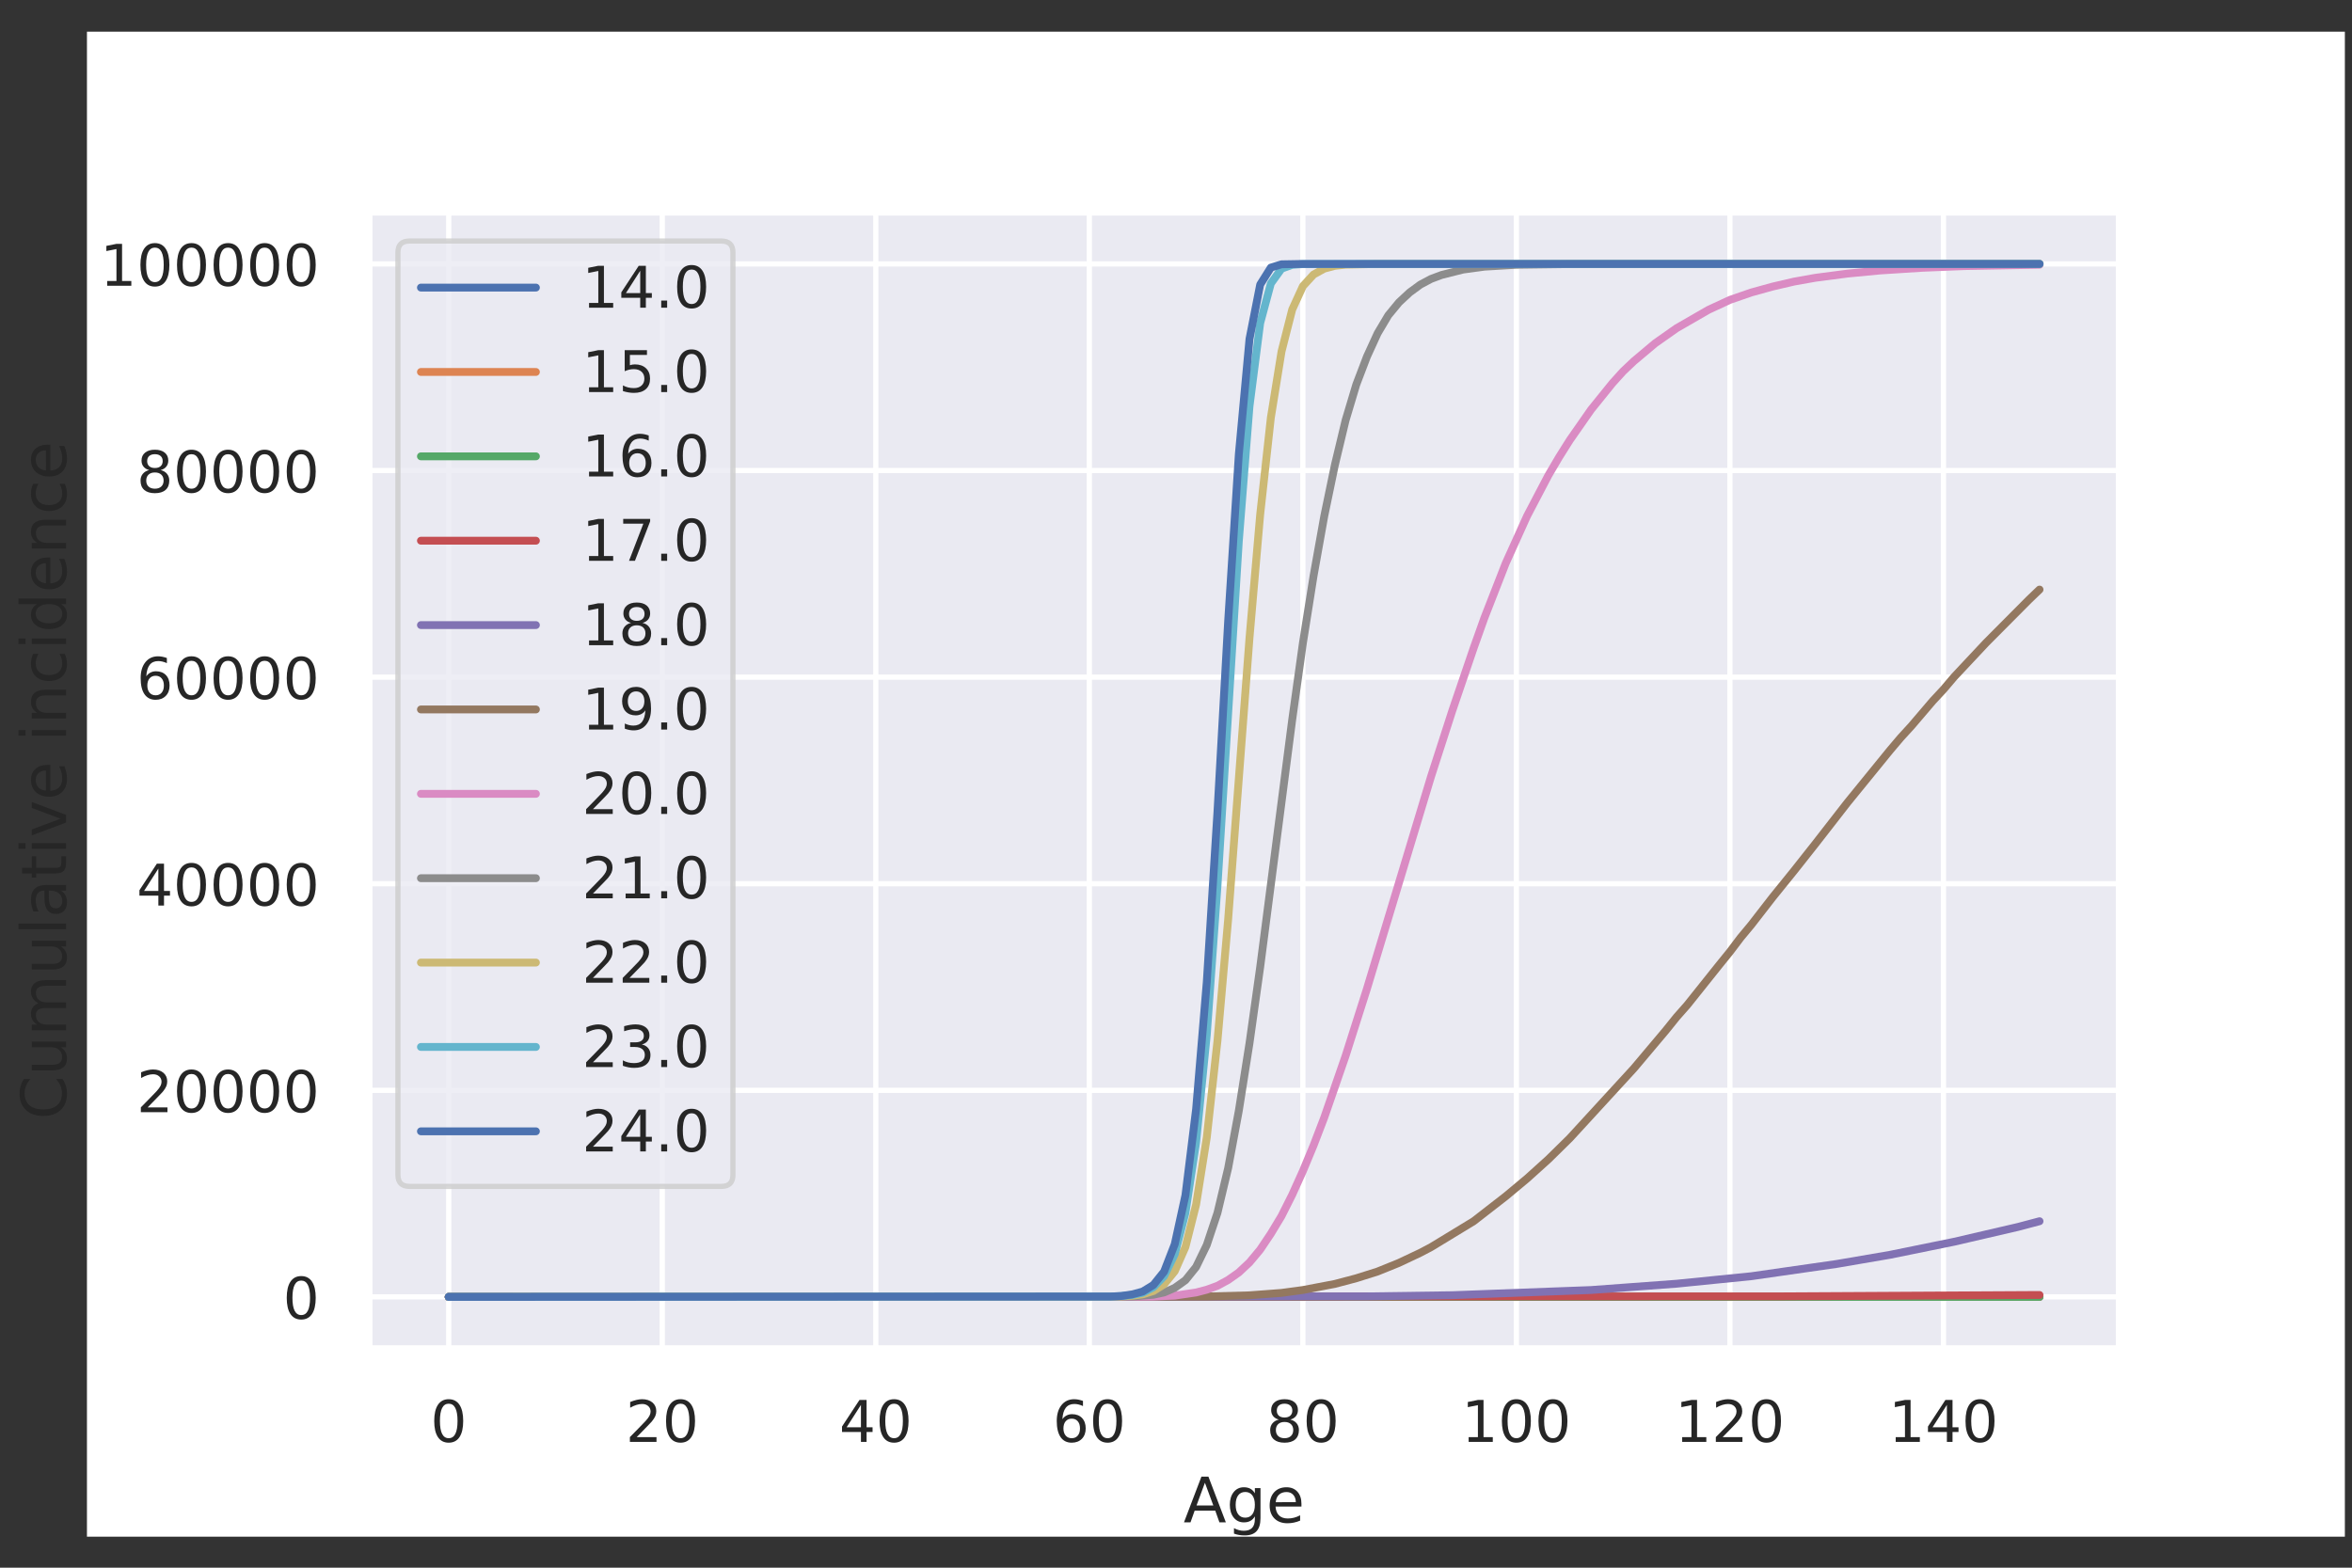 <?xml version="1.0" encoding="UTF-8" standalone="no"?>
<!-- Created with matplotlib (http://matplotlib.org/) -->

<svg
   xmlns:dc="http://purl.org/dc/elements/1.1/"
   xmlns:cc="http://creativecommons.org/ns#"
   xmlns:rdf="http://www.w3.org/1999/02/22-rdf-syntax-ns#"
   xmlns:svg="http://www.w3.org/2000/svg"
   xmlns="http://www.w3.org/2000/svg"
   xmlns:xlink="http://www.w3.org/1999/xlink"
   xmlns:sodipodi="http://sodipodi.sourceforge.net/DTD/sodipodi-0.dtd"
   xmlns:inkscape="http://www.inkscape.org/namespaces/inkscape"
   height="288pt"
   version="1.1"
   viewBox="0 0 432 288"
   width="432pt"
   id="svg527"
   sodipodi:docname="linear_v1_logn.svg"
   inkscape:version="0.92.3 (2405546, 2018-03-11)">
  <rect x="0" y="0" width="432" height="288" fill="#333333" stroke="none"/>
  <sodipodi:namedview
     pagecolor="#ffffff"
     bordercolor="#666666"
     borderopacity="1"
     objecttolerance="10"
     gridtolerance="10"
     guidetolerance="10"
     inkscape:pageopacity="0"
     inkscape:pageshadow="2"
     inkscape:window-width="640"
     inkscape:window-height="480"
     id="namedview529"
     showgrid="false"
     inkscape:zoom="0.50694444"
     inkscape:cx="288"
     inkscape:cy="192"
     inkscape:window-x="57"
     inkscape:window-y="34"
     inkscape:window-maximized="0"
     inkscape:current-layer="svg527" />
  <defs
     id="defs4">
    <style
       type="text/css"
       id="style2">
*{stroke-linecap:butt;stroke-linejoin:round;}
  </style>
  </defs>
  <g
     id="figure_1"
     transform="matrix(0.96,0,0,0.96,15.97,5.823)"
     style="stroke-linecap:butt;stroke-linejoin:round">
    <g
       id="patch_1"
       style="stroke-linecap:butt;stroke-linejoin:round">
      <path
         d="M 0,288 H 432 V 0 H 0 Z"
         style="fill:#ffffff;stroke-linecap:butt;stroke-linejoin:round"
         id="path6"
         inkscape:connector-curvature="0" />
    </g>
    <g
       id="axes_1"
       style="stroke-linecap:butt;stroke-linejoin:round">
      <g
         id="patch_2"
         style="stroke-linecap:butt;stroke-linejoin:round">
        <path
           d="M 54,252 H 388.8 V 34.56 H 54 Z"
           style="fill:#eaeaf2;stroke-linecap:butt;stroke-linejoin:round"
           id="path9"
           inkscape:connector-curvature="0" />
      </g>
      <g
         id="matplotlib.axis_1"
         style="stroke-linecap:butt;stroke-linejoin:round">
        <g
           id="xtick_1"
           style="stroke-linecap:butt;stroke-linejoin:round">
          <g
             id="line2d_1"
             style="stroke-linecap:butt;stroke-linejoin:round">
            <path
               clip-path="url(#pb59c8fdb05)"
               d="M 69.218,252 V 34.56"
               style="fill:none;stroke:#ffffff;stroke-linecap:round;stroke-linejoin:round"
               id="path12"
               inkscape:connector-curvature="0" />
          </g>
          <g
             id="text_1"
             style="stroke-linecap:butt;stroke-linejoin:round">
            <!-- 0 -->
            <defs
               id="defs16">
              <path
                 d="m 31.781,66.406 q -7.609,0 -11.453,-7.5 Q 16.5,51.422 16.5,36.375 q 0,-14.984 3.828,-22.484 3.844,-7.5 11.453,-7.5 7.672,0 11.5,7.5 3.844,7.5 3.844,22.484 0,15.047 -3.844,22.531 -3.828,7.5 -11.5,7.5 z m 0,7.812 q 12.266,0 18.734,-9.703 6.469,-9.688 6.469,-28.141 0,-18.406 -6.469,-28.109 -6.469,-9.688 -18.734,-9.688 -12.25,0 -18.719,9.688 Q 6.594,17.969 6.594,36.375 q 0,18.453 6.469,28.141 6.469,9.703 18.719,9.703 z"
                 id="DejaVuSans-30"
                 inkscape:connector-curvature="0"
                 style="stroke-linecap:butt;stroke-linejoin:round" />
            </defs>
            <g
               style="fill:#262626;stroke-linecap:butt;stroke-linejoin:round"
               transform="matrix(0.11,0,0,-0.11,65.719,269.858)"
               id="g20">
              <use
                 xlink:href="#DejaVuSans-30"
                 id="use18"
                 style="stroke-linecap:butt;stroke-linejoin:round"
                 x="0"
                 y="0"
                 width="100%"
                 height="100%" />
            </g>
          </g>
        </g>
        <g
           id="xtick_2"
           style="stroke-linecap:butt;stroke-linejoin:round">
          <g
             id="line2d_2"
             style="stroke-linecap:butt;stroke-linejoin:round">
            <path
               clip-path="url(#pb59c8fdb05)"
               d="M 110.072,252 V 34.56"
               style="fill:none;stroke:#ffffff;stroke-linecap:round;stroke-linejoin:round"
               id="path24"
               inkscape:connector-curvature="0" />
          </g>
          <g
             id="text_2"
             style="stroke-linecap:butt;stroke-linejoin:round">
            <!-- 20 -->
            <defs
               id="defs28">
              <path
                 d="M 19.188,8.297 H 53.609 V 0 H 7.328 v 8.297 q 5.609,5.812 15.297,15.594 9.703,9.797 12.188,12.641 4.734,5.312 6.609,9 1.891,3.688 1.891,7.25 0,5.812 -4.078,9.469 -4.078,3.672 -10.625,3.672 -4.641,0 -9.797,-1.609 -5.141,-1.609 -11,-4.891 v 9.969 Q 13.766,71.781 18.938,73 q 5.188,1.219 9.484,1.219 11.328,0 18.062,-5.672 6.734,-5.656 6.734,-15.125 0,-4.5 -1.688,-8.531 Q 49.859,40.875 45.406,35.406 44.188,33.984 37.641,27.219 31.109,20.453 19.188,8.297 Z"
                 id="DejaVuSans-32"
                 inkscape:connector-curvature="0"
                 style="stroke-linecap:butt;stroke-linejoin:round" />
            </defs>
            <g
               style="fill:#262626;stroke-linecap:butt;stroke-linejoin:round"
               transform="matrix(0.11,0,0,-0.11,103.074,269.858)"
               id="g34">
              <use
                 xlink:href="#DejaVuSans-32"
                 id="use30"
                 style="stroke-linecap:butt;stroke-linejoin:round"
                 x="0"
                 y="0"
                 width="100%"
                 height="100%" />
              <use
                 x="63.623"
                 xlink:href="#DejaVuSans-30"
                 id="use32"
                 style="stroke-linecap:butt;stroke-linejoin:round"
                 y="0"
                 width="100%"
                 height="100%" />
            </g>
          </g>
        </g>
        <g
           id="xtick_3"
           style="stroke-linecap:butt;stroke-linejoin:round">
          <g
             id="line2d_3"
             style="stroke-linecap:butt;stroke-linejoin:round">
            <path
               clip-path="url(#pb59c8fdb05)"
               d="M 150.927,252 V 34.56"
               style="fill:none;stroke:#ffffff;stroke-linecap:round;stroke-linejoin:round"
               id="path38"
               inkscape:connector-curvature="0" />
          </g>
          <g
             id="text_3"
             style="stroke-linecap:butt;stroke-linejoin:round">
            <!-- 40 -->
            <defs
               id="defs42">
              <path
                 d="M 37.797,64.312 12.891,25.391 h 24.906 z m -2.594,8.594 h 12.406 V 25.391 h 10.406 V 17.188 H 47.609 V 0 h -9.812 V 17.188 H 4.891 v 9.516 z"
                 id="DejaVuSans-34"
                 inkscape:connector-curvature="0"
                 style="stroke-linecap:butt;stroke-linejoin:round" />
            </defs>
            <g
               style="fill:#262626;stroke-linecap:butt;stroke-linejoin:round"
               transform="matrix(0.11,0,0,-0.11,143.928,269.858)"
               id="g48">
              <use
                 xlink:href="#DejaVuSans-34"
                 id="use44"
                 style="stroke-linecap:butt;stroke-linejoin:round"
                 x="0"
                 y="0"
                 width="100%"
                 height="100%" />
              <use
                 x="63.623"
                 xlink:href="#DejaVuSans-30"
                 id="use46"
                 style="stroke-linecap:butt;stroke-linejoin:round"
                 y="0"
                 width="100%"
                 height="100%" />
            </g>
          </g>
        </g>
        <g
           id="xtick_4"
           style="stroke-linecap:butt;stroke-linejoin:round">
          <g
             id="line2d_4"
             style="stroke-linecap:butt;stroke-linejoin:round">
            <path
               clip-path="url(#pb59c8fdb05)"
               d="M 191.781,252 V 34.56"
               style="fill:none;stroke:#ffffff;stroke-linecap:round;stroke-linejoin:round"
               id="path52"
               inkscape:connector-curvature="0" />
          </g>
          <g
             id="text_4"
             style="stroke-linecap:butt;stroke-linejoin:round">
            <!-- 60 -->
            <defs
               id="defs56">
              <path
                 d="m 33.016,40.375 q -6.641,0 -10.531,-4.547 -3.875,-4.531 -3.875,-12.438 0,-7.859 3.875,-12.438 3.891,-4.562 10.531,-4.562 6.641,0 10.516,4.562 3.875,4.578 3.875,12.438 0,7.906 -3.875,12.438 Q 39.656,40.375 33.016,40.375 Z M 52.594,71.297 V 62.312 q -3.719,1.75 -7.5,2.672 -3.781,0.938 -7.5,0.938 -9.766,0 -14.922,-6.594 -5.141,-6.594 -5.875,-19.922 2.875,4.25 7.219,6.516 4.359,2.266 9.578,2.266 10.984,0 17.359,-6.672 6.375,-6.656 6.375,-18.125 0,-11.234 -6.641,-18.031 -6.641,-6.781 -17.672,-6.781 -12.656,0 -19.344,9.688 -6.688,9.703 -6.688,28.109 0,17.281 8.203,27.562 8.203,10.281 22.016,10.281 3.719,0 7.5,-0.734 3.781,-0.734 7.891,-2.188 z"
                 id="DejaVuSans-36"
                 inkscape:connector-curvature="0"
                 style="stroke-linecap:butt;stroke-linejoin:round" />
            </defs>
            <g
               style="fill:#262626;stroke-linecap:butt;stroke-linejoin:round"
               transform="matrix(0.11,0,0,-0.11,184.782,269.858)"
               id="g62">
              <use
                 xlink:href="#DejaVuSans-36"
                 id="use58"
                 style="stroke-linecap:butt;stroke-linejoin:round"
                 x="0"
                 y="0"
                 width="100%"
                 height="100%" />
              <use
                 x="63.623"
                 xlink:href="#DejaVuSans-30"
                 id="use60"
                 style="stroke-linecap:butt;stroke-linejoin:round"
                 y="0"
                 width="100%"
                 height="100%" />
            </g>
          </g>
        </g>
        <g
           id="xtick_5"
           style="stroke-linecap:butt;stroke-linejoin:round">
          <g
             id="line2d_5"
             style="stroke-linecap:butt;stroke-linejoin:round">
            <path
               clip-path="url(#pb59c8fdb05)"
               d="M 232.635,252 V 34.56"
               style="fill:none;stroke:#ffffff;stroke-linecap:round;stroke-linejoin:round"
               id="path66"
               inkscape:connector-curvature="0" />
          </g>
          <g
             id="text_5"
             style="stroke-linecap:butt;stroke-linejoin:round">
            <!-- 80 -->
            <defs
               id="defs70">
              <path
                 d="m 31.781,34.625 q -7.031,0 -11.062,-3.766 -4.016,-3.766 -4.016,-10.344 0,-6.594 4.016,-10.359 4.031,-3.766 11.062,-3.766 7.031,0 11.078,3.781 4.062,3.797 4.062,10.344 0,6.578 -4.031,10.344 Q 38.875,34.625 31.781,34.625 Z m -9.859,4.188 Q 15.578,40.375 12.031,44.719 8.5,49.078 8.5,55.328 q 0,8.734 6.219,13.812 6.234,5.078 17.062,5.078 10.891,0 17.094,-5.078 6.203,-5.078 6.203,-13.812 0,-6.25 -3.547,-10.609 Q 48,40.375 41.703,38.812 q 7.125,-1.656 11.094,-6.5 3.984,-4.828 3.984,-11.797 0,-10.609 -6.469,-16.281 -6.469,-5.656 -18.531,-5.656 -12.047,0 -18.531,5.656 -6.469,5.672 -6.469,16.281 0,6.969 4,11.797 4.016,4.844 11.141,6.5 z M 18.312,54.391 q 0,-5.656 3.531,-8.828 3.547,-3.172 9.938,-3.172 6.359,0 9.938,3.172 3.594,3.172 3.594,8.828 0,5.672 -3.594,8.844 -3.578,3.172 -9.938,3.172 -6.391,0 -9.938,-3.172 Q 18.312,60.062 18.312,54.391 Z"
                 id="DejaVuSans-38"
                 inkscape:connector-curvature="0"
                 style="stroke-linecap:butt;stroke-linejoin:round" />
            </defs>
            <g
               style="fill:#262626;stroke-linecap:butt;stroke-linejoin:round"
               transform="matrix(0.11,0,0,-0.11,225.636,269.858)"
               id="g76">
              <use
                 xlink:href="#DejaVuSans-38"
                 id="use72"
                 style="stroke-linecap:butt;stroke-linejoin:round"
                 x="0"
                 y="0"
                 width="100%"
                 height="100%" />
              <use
                 x="63.623"
                 xlink:href="#DejaVuSans-30"
                 id="use74"
                 style="stroke-linecap:butt;stroke-linejoin:round"
                 y="0"
                 width="100%"
                 height="100%" />
            </g>
          </g>
        </g>
        <g
           id="xtick_6"
           style="stroke-linecap:butt;stroke-linejoin:round">
          <g
             id="line2d_6"
             style="stroke-linecap:butt;stroke-linejoin:round">
            <path
               clip-path="url(#pb59c8fdb05)"
               d="M 273.489,252 V 34.56"
               style="fill:none;stroke:#ffffff;stroke-linecap:round;stroke-linejoin:round"
               id="path80"
               inkscape:connector-curvature="0" />
          </g>
          <g
             id="text_6"
             style="stroke-linecap:butt;stroke-linejoin:round">
            <!-- 100 -->
            <defs
               id="defs84">
              <path
                 d="m 12.406,8.297 h 16.109 v 55.625 L 10.984,60.406 v 8.984 l 17.438,3.516 H 38.281 V 8.297 H 54.391 V 0 H 12.406 Z"
                 id="DejaVuSans-31"
                 inkscape:connector-curvature="0"
                 style="stroke-linecap:butt;stroke-linejoin:round" />
            </defs>
            <g
               style="fill:#262626;stroke-linecap:butt;stroke-linejoin:round"
               transform="matrix(0.11,0,0,-0.11,262.991,269.858)"
               id="g92">
              <use
                 xlink:href="#DejaVuSans-31"
                 id="use86"
                 style="stroke-linecap:butt;stroke-linejoin:round"
                 x="0"
                 y="0"
                 width="100%"
                 height="100%" />
              <use
                 x="63.623"
                 xlink:href="#DejaVuSans-30"
                 id="use88"
                 style="stroke-linecap:butt;stroke-linejoin:round"
                 y="0"
                 width="100%"
                 height="100%" />
              <use
                 x="127.246"
                 xlink:href="#DejaVuSans-30"
                 id="use90"
                 style="stroke-linecap:butt;stroke-linejoin:round"
                 y="0"
                 width="100%"
                 height="100%" />
            </g>
          </g>
        </g>
        <g
           id="xtick_7"
           style="stroke-linecap:butt;stroke-linejoin:round">
          <g
             id="line2d_7"
             style="stroke-linecap:butt;stroke-linejoin:round">
            <path
               clip-path="url(#pb59c8fdb05)"
               d="M 314.343,252 V 34.56"
               style="fill:none;stroke:#ffffff;stroke-linecap:round;stroke-linejoin:round"
               id="path96"
               inkscape:connector-curvature="0" />
          </g>
          <g
             id="text_7"
             style="stroke-linecap:butt;stroke-linejoin:round">
            <!-- 120 -->
            <g
               style="fill:#262626;stroke-linecap:butt;stroke-linejoin:round"
               transform="matrix(0.11,0,0,-0.11,303.845,269.858)"
               id="g105">
              <use
                 xlink:href="#DejaVuSans-31"
                 id="use99"
                 style="stroke-linecap:butt;stroke-linejoin:round"
                 x="0"
                 y="0"
                 width="100%"
                 height="100%" />
              <use
                 x="63.623"
                 xlink:href="#DejaVuSans-32"
                 id="use101"
                 style="stroke-linecap:butt;stroke-linejoin:round"
                 y="0"
                 width="100%"
                 height="100%" />
              <use
                 x="127.246"
                 xlink:href="#DejaVuSans-30"
                 id="use103"
                 style="stroke-linecap:butt;stroke-linejoin:round"
                 y="0"
                 width="100%"
                 height="100%" />
            </g>
          </g>
        </g>
        <g
           id="xtick_8"
           style="stroke-linecap:butt;stroke-linejoin:round">
          <g
             id="line2d_8"
             style="stroke-linecap:butt;stroke-linejoin:round">
            <path
               clip-path="url(#pb59c8fdb05)"
               d="M 355.197,252 V 34.56"
               style="fill:none;stroke:#ffffff;stroke-linecap:round;stroke-linejoin:round"
               id="path109"
               inkscape:connector-curvature="0" />
          </g>
          <g
             id="text_8"
             style="stroke-linecap:butt;stroke-linejoin:round">
            <!-- 140 -->
            <g
               style="fill:#262626;stroke-linecap:butt;stroke-linejoin:round"
               transform="matrix(0.11,0,0,-0.11,344.699,269.858)"
               id="g118">
              <use
                 xlink:href="#DejaVuSans-31"
                 id="use112"
                 style="stroke-linecap:butt;stroke-linejoin:round"
                 x="0"
                 y="0"
                 width="100%"
                 height="100%" />
              <use
                 x="63.623"
                 xlink:href="#DejaVuSans-34"
                 id="use114"
                 style="stroke-linecap:butt;stroke-linejoin:round"
                 y="0"
                 width="100%"
                 height="100%" />
              <use
                 x="127.246"
                 xlink:href="#DejaVuSans-30"
                 id="use116"
                 style="stroke-linecap:butt;stroke-linejoin:round"
                 y="0"
                 width="100%"
                 height="100%" />
            </g>
          </g>
        </g>
        <g
           id="text_9"
           style="stroke-linecap:butt;stroke-linejoin:round">
          <!-- Age -->
          <defs
             id="defs125">
            <path
               d="M 34.188,63.188 20.797,26.906 h 26.812 z m -5.578,9.719 h 11.188 L 67.578,0 h -10.25 L 50.688,18.703 H 17.828 L 11.188,0 H 0.781 Z"
               id="DejaVuSans-41"
               inkscape:connector-curvature="0"
               style="stroke-linecap:butt;stroke-linejoin:round" />
            <path
               d="m 45.406,27.984 q 0,9.766 -4.031,15.125 -4.016,5.375 -11.297,5.375 -7.219,0 -11.25,-5.375 -4.031,-5.359 -4.031,-15.125 0,-9.719 4.031,-15.094 4.031,-5.375 11.25,-5.375 7.281,0 11.297,5.375 4.031,5.375 4.031,15.094 z M 54.391,6.781 q 0,-13.953 -6.203,-20.766 -6.188,-6.812 -18.984,-6.812 -4.734,0 -8.938,0.703 -4.203,0.703 -8.156,2.172 V -9.188 q 3.953,-2.141 7.812,-3.156 3.859,-1.031 7.859,-1.031 8.844,0 13.234,4.609 4.391,4.609 4.391,13.938 V 9.625 Q 42.625,4.781 38.281,2.391 33.938,0 27.875,0 17.828,0 11.672,7.656 q -6.156,7.672 -6.156,20.328 0,12.688 6.156,20.344 Q 17.828,56 27.875,56 q 6.062,0 10.406,-2.391 4.344,-2.391 7.125,-7.219 V 54.688 h 8.984 z"
               id="DejaVuSans-67"
               inkscape:connector-curvature="0"
               style="stroke-linecap:butt;stroke-linejoin:round" />
            <path
               d="m 56.203,29.594 v -4.391 h -41.312 q 0.594,-9.281 5.594,-14.141 5,-4.859 13.938,-4.859 5.172,0 10.031,1.266 4.859,1.266 9.656,3.812 v -8.5 q -4.844,-2.047 -9.922,-3.125 -5.078,-1.078 -10.297,-1.078 -13.094,0 -20.734,7.609 -7.641,7.625 -7.641,20.625 0,13.422 7.25,21.297 Q 20.016,56 32.328,56 q 11.031,0 17.453,-7.109 6.422,-7.094 6.422,-19.297 z m -8.984,2.641 q -0.094,7.359 -4.125,11.75 -4.031,4.406 -10.672,4.406 -7.516,0 -12.031,-4.25 -4.516,-4.25 -5.203,-11.969 z"
               id="DejaVuSans-65"
               inkscape:connector-curvature="0"
               style="stroke-linecap:butt;stroke-linejoin:round" />
          </defs>
          <g
             style="fill:#262626;stroke-linecap:butt;stroke-linejoin:round"
             transform="matrix(0.12,0,0,-0.12,209.795,285.264)"
             id="g133">
            <use
               xlink:href="#DejaVuSans-41"
               id="use127"
               style="stroke-linecap:butt;stroke-linejoin:round"
               x="0"
               y="0"
               width="100%"
               height="100%" />
            <use
               x="68.408"
               xlink:href="#DejaVuSans-67"
               id="use129"
               style="stroke-linecap:butt;stroke-linejoin:round"
               y="0"
               width="100%"
               height="100%" />
            <use
               x="131.885"
               xlink:href="#DejaVuSans-65"
               id="use131"
               style="stroke-linecap:butt;stroke-linejoin:round"
               y="0"
               width="100%"
               height="100%" />
          </g>
        </g>
      </g>
      <g
         id="matplotlib.axis_2"
         style="stroke-linecap:butt;stroke-linejoin:round">
        <g
           id="ytick_1"
           style="stroke-linecap:butt;stroke-linejoin:round">
          <g
             id="line2d_9"
             style="stroke-linecap:butt;stroke-linejoin:round">
            <path
               clip-path="url(#pb59c8fdb05)"
               d="M 54,242.116 H 388.8"
               style="fill:none;stroke:#ffffff;stroke-linecap:round;stroke-linejoin:round"
               id="path137"
               inkscape:connector-curvature="0" />
          </g>
          <g
             id="text_10"
             style="stroke-linecap:butt;stroke-linejoin:round">
            <!-- 0 -->
            <g
               style="fill:#262626;stroke-linecap:butt;stroke-linejoin:round"
               transform="matrix(0.11,0,0,-0.11,37.501,246.296)"
               id="g142">
              <use
                 xlink:href="#DejaVuSans-30"
                 id="use140"
                 style="stroke-linecap:butt;stroke-linejoin:round"
                 x="0"
                 y="0"
                 width="100%"
                 height="100%" />
            </g>
          </g>
        </g>
        <g
           id="ytick_2"
           style="stroke-linecap:butt;stroke-linejoin:round">
          <g
             id="line2d_10"
             style="stroke-linecap:butt;stroke-linejoin:round">
            <path
               clip-path="url(#pb59c8fdb05)"
               d="M 54,202.582 H 388.8"
               style="fill:none;stroke:#ffffff;stroke-linecap:round;stroke-linejoin:round"
               id="path146"
               inkscape:connector-curvature="0" />
          </g>
          <g
             id="text_11"
             style="stroke-linecap:butt;stroke-linejoin:round">
            <!-- 20000 -->
            <g
               style="fill:#262626;stroke-linecap:butt;stroke-linejoin:round"
               transform="matrix(0.11,0,0,-0.11,9.506,206.761)"
               id="g159">
              <use
                 xlink:href="#DejaVuSans-32"
                 id="use149"
                 style="stroke-linecap:butt;stroke-linejoin:round"
                 x="0"
                 y="0"
                 width="100%"
                 height="100%" />
              <use
                 x="63.623"
                 xlink:href="#DejaVuSans-30"
                 id="use151"
                 style="stroke-linecap:butt;stroke-linejoin:round"
                 y="0"
                 width="100%"
                 height="100%" />
              <use
                 x="127.246"
                 xlink:href="#DejaVuSans-30"
                 id="use153"
                 style="stroke-linecap:butt;stroke-linejoin:round"
                 y="0"
                 width="100%"
                 height="100%" />
              <use
                 x="190.869"
                 xlink:href="#DejaVuSans-30"
                 id="use155"
                 style="stroke-linecap:butt;stroke-linejoin:round"
                 y="0"
                 width="100%"
                 height="100%" />
              <use
                 x="254.492"
                 xlink:href="#DejaVuSans-30"
                 id="use157"
                 style="stroke-linecap:butt;stroke-linejoin:round"
                 y="0"
                 width="100%"
                 height="100%" />
            </g>
          </g>
        </g>
        <g
           id="ytick_3"
           style="stroke-linecap:butt;stroke-linejoin:round">
          <g
             id="line2d_11"
             style="stroke-linecap:butt;stroke-linejoin:round">
            <path
               clip-path="url(#pb59c8fdb05)"
               d="M 54,163.047 H 388.8"
               style="fill:none;stroke:#ffffff;stroke-linecap:round;stroke-linejoin:round"
               id="path163"
               inkscape:connector-curvature="0" />
          </g>
          <g
             id="text_12"
             style="stroke-linecap:butt;stroke-linejoin:round">
            <!-- 40000 -->
            <g
               style="fill:#262626;stroke-linecap:butt;stroke-linejoin:round"
               transform="matrix(0.11,0,0,-0.11,9.506,167.226)"
               id="g176">
              <use
                 xlink:href="#DejaVuSans-34"
                 id="use166"
                 style="stroke-linecap:butt;stroke-linejoin:round"
                 x="0"
                 y="0"
                 width="100%"
                 height="100%" />
              <use
                 x="63.623"
                 xlink:href="#DejaVuSans-30"
                 id="use168"
                 style="stroke-linecap:butt;stroke-linejoin:round"
                 y="0"
                 width="100%"
                 height="100%" />
              <use
                 x="127.246"
                 xlink:href="#DejaVuSans-30"
                 id="use170"
                 style="stroke-linecap:butt;stroke-linejoin:round"
                 y="0"
                 width="100%"
                 height="100%" />
              <use
                 x="190.869"
                 xlink:href="#DejaVuSans-30"
                 id="use172"
                 style="stroke-linecap:butt;stroke-linejoin:round"
                 y="0"
                 width="100%"
                 height="100%" />
              <use
                 x="254.492"
                 xlink:href="#DejaVuSans-30"
                 id="use174"
                 style="stroke-linecap:butt;stroke-linejoin:round"
                 y="0"
                 width="100%"
                 height="100%" />
            </g>
          </g>
        </g>
        <g
           id="ytick_4"
           style="stroke-linecap:butt;stroke-linejoin:round">
          <g
             id="line2d_12"
             style="stroke-linecap:butt;stroke-linejoin:round">
            <path
               clip-path="url(#pb59c8fdb05)"
               d="M 54,123.513 H 388.8"
               style="fill:none;stroke:#ffffff;stroke-linecap:round;stroke-linejoin:round"
               id="path180"
               inkscape:connector-curvature="0" />
          </g>
          <g
             id="text_13"
             style="stroke-linecap:butt;stroke-linejoin:round">
            <!-- 60000 -->
            <g
               style="fill:#262626;stroke-linecap:butt;stroke-linejoin:round"
               transform="matrix(0.11,0,0,-0.11,9.506,127.692)"
               id="g193">
              <use
                 xlink:href="#DejaVuSans-36"
                 id="use183"
                 style="stroke-linecap:butt;stroke-linejoin:round"
                 x="0"
                 y="0"
                 width="100%"
                 height="100%" />
              <use
                 x="63.623"
                 xlink:href="#DejaVuSans-30"
                 id="use185"
                 style="stroke-linecap:butt;stroke-linejoin:round"
                 y="0"
                 width="100%"
                 height="100%" />
              <use
                 x="127.246"
                 xlink:href="#DejaVuSans-30"
                 id="use187"
                 style="stroke-linecap:butt;stroke-linejoin:round"
                 y="0"
                 width="100%"
                 height="100%" />
              <use
                 x="190.869"
                 xlink:href="#DejaVuSans-30"
                 id="use189"
                 style="stroke-linecap:butt;stroke-linejoin:round"
                 y="0"
                 width="100%"
                 height="100%" />
              <use
                 x="254.492"
                 xlink:href="#DejaVuSans-30"
                 id="use191"
                 style="stroke-linecap:butt;stroke-linejoin:round"
                 y="0"
                 width="100%"
                 height="100%" />
            </g>
          </g>
        </g>
        <g
           id="ytick_5"
           style="stroke-linecap:butt;stroke-linejoin:round">
          <g
             id="line2d_13"
             style="stroke-linecap:butt;stroke-linejoin:round">
            <path
               clip-path="url(#pb59c8fdb05)"
               d="M 54,83.978 H 388.8"
               style="fill:none;stroke:#ffffff;stroke-linecap:round;stroke-linejoin:round"
               id="path197"
               inkscape:connector-curvature="0" />
          </g>
          <g
             id="text_14"
             style="stroke-linecap:butt;stroke-linejoin:round">
            <!-- 80000 -->
            <g
               style="fill:#262626;stroke-linecap:butt;stroke-linejoin:round"
               transform="matrix(0.11,0,0,-0.11,9.506,88.157)"
               id="g210">
              <use
                 xlink:href="#DejaVuSans-38"
                 id="use200"
                 style="stroke-linecap:butt;stroke-linejoin:round"
                 x="0"
                 y="0"
                 width="100%"
                 height="100%" />
              <use
                 x="63.623"
                 xlink:href="#DejaVuSans-30"
                 id="use202"
                 style="stroke-linecap:butt;stroke-linejoin:round"
                 y="0"
                 width="100%"
                 height="100%" />
              <use
                 x="127.246"
                 xlink:href="#DejaVuSans-30"
                 id="use204"
                 style="stroke-linecap:butt;stroke-linejoin:round"
                 y="0"
                 width="100%"
                 height="100%" />
              <use
                 x="190.869"
                 xlink:href="#DejaVuSans-30"
                 id="use206"
                 style="stroke-linecap:butt;stroke-linejoin:round"
                 y="0"
                 width="100%"
                 height="100%" />
              <use
                 x="254.492"
                 xlink:href="#DejaVuSans-30"
                 id="use208"
                 style="stroke-linecap:butt;stroke-linejoin:round"
                 y="0"
                 width="100%"
                 height="100%" />
            </g>
          </g>
        </g>
        <g
           id="ytick_6"
           style="stroke-linecap:butt;stroke-linejoin:round">
          <g
             id="line2d_14"
             style="stroke-linecap:butt;stroke-linejoin:round">
            <path
               clip-path="url(#pb59c8fdb05)"
               d="M 54,44.444 H 388.8"
               style="fill:none;stroke:#ffffff;stroke-linecap:round;stroke-linejoin:round"
               id="path214"
               inkscape:connector-curvature="0" />
          </g>
          <g
             id="text_15"
             style="stroke-linecap:butt;stroke-linejoin:round">
            <!-- 100000 -->
            <g
               style="fill:#262626;stroke-linecap:butt;stroke-linejoin:round"
               transform="matrix(0.11,0,0,-0.11,2.507,48.623)"
               id="g229">
              <use
                 xlink:href="#DejaVuSans-31"
                 id="use217"
                 style="stroke-linecap:butt;stroke-linejoin:round"
                 x="0"
                 y="0"
                 width="100%"
                 height="100%" />
              <use
                 x="63.623"
                 xlink:href="#DejaVuSans-30"
                 id="use219"
                 style="stroke-linecap:butt;stroke-linejoin:round"
                 y="0"
                 width="100%"
                 height="100%" />
              <use
                 x="127.246"
                 xlink:href="#DejaVuSans-30"
                 id="use221"
                 style="stroke-linecap:butt;stroke-linejoin:round"
                 y="0"
                 width="100%"
                 height="100%" />
              <use
                 x="190.869"
                 xlink:href="#DejaVuSans-30"
                 id="use223"
                 style="stroke-linecap:butt;stroke-linejoin:round"
                 y="0"
                 width="100%"
                 height="100%" />
              <use
                 x="254.492"
                 xlink:href="#DejaVuSans-30"
                 id="use225"
                 style="stroke-linecap:butt;stroke-linejoin:round"
                 y="0"
                 width="100%"
                 height="100%" />
              <use
                 x="318.115"
                 xlink:href="#DejaVuSans-30"
                 id="use227"
                 style="stroke-linecap:butt;stroke-linejoin:round"
                 y="0"
                 width="100%"
                 height="100%" />
            </g>
          </g>
        </g>
        <g
           id="text_16"
           style="stroke-linecap:butt;stroke-linejoin:round">
          <!-- Cumulative incidence -->
          <defs
             id="defs245">
            <path
               d="M 64.406,67.281 V 56.891 q -4.984,4.641 -10.625,6.922 -5.641,2.297 -11.984,2.297 -12.5,0 -19.141,-7.641 -6.641,-7.641 -6.641,-22.094 0,-14.406 6.641,-22.047 Q 29.297,6.688 41.797,6.688 q 6.344,0 11.984,2.297 5.641,2.297 10.625,6.938 V 5.609 Q 59.234,2.094 53.438,0.328 q -5.781,-1.75 -12.219,-1.75 -16.562,0 -26.094,10.125 Q 5.609,18.844 5.609,36.375 q 0,17.578 9.516,27.703 9.531,10.141 26.094,10.141 6.531,0 12.312,-1.734 5.797,-1.734 10.875,-5.203 z"
               id="DejaVuSans-43"
               inkscape:connector-curvature="0"
               style="stroke-linecap:butt;stroke-linejoin:round" />
            <path
               d="M 8.5,21.578 V 54.688 h 8.984 V 21.922 q 0,-7.766 3.016,-11.656 3.031,-3.875 9.094,-3.875 7.266,0 11.484,4.641 4.234,4.641 4.234,12.656 v 31 h 8.984 V 0 H 45.312 V 8.406 Q 42.047,3.422 37.719,1 33.406,-1.422 27.688,-1.422 18.266,-1.422 13.375,4.438 8.5,10.297 8.5,21.578 Z M 31.109,56 Z"
               id="DejaVuSans-75"
               inkscape:connector-curvature="0"
               style="stroke-linecap:butt;stroke-linejoin:round" />
            <path
               d="M 52,44.188 Q 55.375,50.25 60.062,53.125 64.75,56 71.094,56 q 8.547,0 13.188,-5.984 4.641,-5.969 4.641,-17 V 0 h -9.031 v 32.719 q 0,7.859 -2.797,11.656 -2.781,3.812 -8.484,3.812 -6.984,0 -11.047,-4.641 -4.047,-4.625 -4.047,-12.641 V 0 h -9.031 v 32.719 q 0,7.906 -2.781,11.688 -2.781,3.781 -8.594,3.781 -6.891,0 -10.953,-4.656 -4.047,-4.656 -4.047,-12.625 V 0 h -9.031 v 54.688 h 9.031 v -8.5 q 3.078,5.031 7.375,7.422 Q 29.781,56 35.688,56 41.656,56 45.828,52.969 50,49.953 52,44.188 Z"
               id="DejaVuSans-6d"
               inkscape:connector-curvature="0"
               style="stroke-linecap:butt;stroke-linejoin:round" />
            <path
               d="M 9.422,75.984 H 18.406 V 0 H 9.422 Z"
               id="DejaVuSans-6c"
               inkscape:connector-curvature="0"
               style="stroke-linecap:butt;stroke-linejoin:round" />
            <path
               d="m 34.281,27.484 q -10.891,0 -15.094,-2.484 -4.203,-2.484 -4.203,-8.5 0,-4.781 3.156,-7.594 3.156,-2.797 8.562,-2.797 7.484,0 12,5.297 4.516,5.297 4.516,14.078 v 2 z m 17.922,3.719 V 0 H 43.219 v 8.297 q -3.078,-4.969 -7.672,-7.344 -4.594,-2.375 -11.234,-2.375 -8.391,0 -13.359,4.719 Q 6,8.016 6,15.922 q 0,9.219 6.172,13.906 6.188,4.688 18.438,4.688 H 43.219 v 0.891 q 0,6.203 -4.078,9.594 -4.078,3.391 -11.453,3.391 -4.688,0 -9.141,-1.125 -4.438,-1.125 -8.531,-3.375 v 8.312 q 4.922,1.906 9.562,2.844 Q 24.219,56 28.609,56 q 11.875,0 17.734,-6.156 5.859,-6.141 5.859,-18.641 z"
               id="DejaVuSans-61"
               inkscape:connector-curvature="0"
               style="stroke-linecap:butt;stroke-linejoin:round" />
            <path
               d="M 18.312,70.219 V 54.688 h 18.5 v -6.984 h -18.5 v -29.688 q 0,-6.688 1.828,-8.594 1.828,-1.906 7.453,-1.906 H 36.812 V 0 H 27.594 Q 17.188,0 13.234,3.875 9.281,7.766 9.281,18.016 v 29.688 H 2.688 V 54.688 h 6.594 v 15.531 z"
               id="DejaVuSans-74"
               inkscape:connector-curvature="0"
               style="stroke-linecap:butt;stroke-linejoin:round" />
            <path
               d="M 9.422,54.688 H 18.406 V 0 H 9.422 Z m 0,21.297 H 18.406 V 64.594 H 9.422 Z"
               id="DejaVuSans-69"
               inkscape:connector-curvature="0"
               style="stroke-linecap:butt;stroke-linejoin:round" />
            <path
               d="M 2.984,54.688 H 12.5 L 29.594,8.797 46.688,54.688 h 9.516 L 35.688,0 H 23.484 Z"
               id="DejaVuSans-76"
               inkscape:connector-curvature="0"
               style="stroke-linecap:butt;stroke-linejoin:round" />
            <path
               id="DejaVuSans-20"
               d=""
               inkscape:connector-curvature="0"
               style="stroke-linecap:butt;stroke-linejoin:round" />
            <path
               d="M 54.891,33.016 V 0 H 45.906 v 32.719 q 0,7.766 -3.031,11.609 -3.031,3.859 -9.078,3.859 -7.281,0 -11.484,-4.641 -4.203,-4.625 -4.203,-12.641 V 0 h -9.031 v 54.688 h 9.031 v -8.5 q 3.234,4.938 7.594,7.375 4.375,2.438 10.094,2.438 9.422,0 14.25,-5.828 4.844,-5.828 4.844,-17.156 z"
               id="DejaVuSans-6e"
               inkscape:connector-curvature="0"
               style="stroke-linecap:butt;stroke-linejoin:round" />
            <path
               d="M 48.781,52.594 V 44.188 q -3.812,2.109 -7.641,3.156 -3.828,1.047 -7.734,1.047 -8.75,0 -13.594,-5.547 -4.828,-5.531 -4.828,-15.547 0,-10.016 4.828,-15.562 4.844,-5.531 13.594,-5.531 3.906,0 7.734,1.047 3.828,1.047 7.641,3.156 v -8.312 q -3.766,-1.75 -7.797,-2.625 -4.016,-0.891 -8.562,-0.891 -12.359,0 -19.641,7.766 -7.266,7.766 -7.266,20.953 0,13.375 7.344,21.031 Q 20.219,56 33.016,56 q 4.141,0 8.094,-0.859 3.953,-0.844 7.672,-2.547 z"
               id="DejaVuSans-63"
               inkscape:connector-curvature="0"
               style="stroke-linecap:butt;stroke-linejoin:round" />
            <path
               d="m 45.406,46.391 v 29.594 h 8.984 V 0 H 45.406 v 8.203 q -2.828,-4.875 -7.156,-7.25 -4.312,-2.375 -10.375,-2.375 -9.906,0 -16.141,7.906 -6.219,7.922 -6.219,20.812 0,12.891 6.219,20.797 Q 17.969,56 27.875,56 q 6.062,0 10.375,-2.375 4.328,-2.359 7.156,-7.234 z M 14.797,27.297 q 0,-9.906 4.078,-15.547 4.078,-5.641 11.203,-5.641 7.125,0 11.219,5.641 4.109,5.641 4.109,15.547 0,9.906 -4.109,15.547 -4.094,5.641 -11.219,5.641 -7.125,0 -11.203,-5.641 -4.078,-5.641 -4.078,-15.547 z"
               id="DejaVuSans-64"
               inkscape:connector-curvature="0"
               style="stroke-linecap:butt;stroke-linejoin:round" />
          </defs>
          <g
             style="fill:#262626;stroke-linecap:butt;stroke-linejoin:round"
             transform="matrix(0,-0.12,-0.12,0,-3.988,208.162)"
             id="g287">
            <use
               xlink:href="#DejaVuSans-43"
               id="use247"
               style="stroke-linecap:butt;stroke-linejoin:round"
               x="0"
               y="0"
               width="100%"
               height="100%" />
            <use
               x="69.824"
               xlink:href="#DejaVuSans-75"
               id="use249"
               style="stroke-linecap:butt;stroke-linejoin:round"
               y="0"
               width="100%"
               height="100%" />
            <use
               x="133.203"
               xlink:href="#DejaVuSans-6d"
               id="use251"
               style="stroke-linecap:butt;stroke-linejoin:round"
               y="0"
               width="100%"
               height="100%" />
            <use
               x="230.615"
               xlink:href="#DejaVuSans-75"
               id="use253"
               style="stroke-linecap:butt;stroke-linejoin:round"
               y="0"
               width="100%"
               height="100%" />
            <use
               x="293.994"
               xlink:href="#DejaVuSans-6c"
               id="use255"
               style="stroke-linecap:butt;stroke-linejoin:round"
               y="0"
               width="100%"
               height="100%" />
            <use
               x="321.777"
               xlink:href="#DejaVuSans-61"
               id="use257"
               style="stroke-linecap:butt;stroke-linejoin:round"
               y="0"
               width="100%"
               height="100%" />
            <use
               x="383.057"
               xlink:href="#DejaVuSans-74"
               id="use259"
               style="stroke-linecap:butt;stroke-linejoin:round"
               y="0"
               width="100%"
               height="100%" />
            <use
               x="422.266"
               xlink:href="#DejaVuSans-69"
               id="use261"
               style="stroke-linecap:butt;stroke-linejoin:round"
               y="0"
               width="100%"
               height="100%" />
            <use
               x="450.049"
               xlink:href="#DejaVuSans-76"
               id="use263"
               style="stroke-linecap:butt;stroke-linejoin:round"
               y="0"
               width="100%"
               height="100%" />
            <use
               x="509.229"
               xlink:href="#DejaVuSans-65"
               id="use265"
               style="stroke-linecap:butt;stroke-linejoin:round"
               y="0"
               width="100%"
               height="100%" />
            <use
               x="570.752"
               xlink:href="#DejaVuSans-20"
               id="use267"
               style="stroke-linecap:butt;stroke-linejoin:round"
               y="0"
               width="100%"
               height="100%" />
            <use
               x="602.539"
               xlink:href="#DejaVuSans-69"
               id="use269"
               style="stroke-linecap:butt;stroke-linejoin:round"
               y="0"
               width="100%"
               height="100%" />
            <use
               x="630.322"
               xlink:href="#DejaVuSans-6e"
               id="use271"
               style="stroke-linecap:butt;stroke-linejoin:round"
               y="0"
               width="100%"
               height="100%" />
            <use
               x="693.701"
               xlink:href="#DejaVuSans-63"
               id="use273"
               style="stroke-linecap:butt;stroke-linejoin:round"
               y="0"
               width="100%"
               height="100%" />
            <use
               x="748.682"
               xlink:href="#DejaVuSans-69"
               id="use275"
               style="stroke-linecap:butt;stroke-linejoin:round"
               y="0"
               width="100%"
               height="100%" />
            <use
               x="776.465"
               xlink:href="#DejaVuSans-64"
               id="use277"
               style="stroke-linecap:butt;stroke-linejoin:round"
               y="0"
               width="100%"
               height="100%" />
            <use
               x="839.941"
               xlink:href="#DejaVuSans-65"
               id="use279"
               style="stroke-linecap:butt;stroke-linejoin:round"
               y="0"
               width="100%"
               height="100%" />
            <use
               x="901.465"
               xlink:href="#DejaVuSans-6e"
               id="use281"
               style="stroke-linecap:butt;stroke-linejoin:round"
               y="0"
               width="100%"
               height="100%" />
            <use
               x="964.844"
               xlink:href="#DejaVuSans-63"
               id="use283"
               style="stroke-linecap:butt;stroke-linejoin:round"
               y="0"
               width="100%"
               height="100%" />
            <use
               x="1019.824"
               xlink:href="#DejaVuSans-65"
               id="use285"
               style="stroke-linecap:butt;stroke-linejoin:round"
               y="0"
               width="100%"
               height="100%" />
          </g>
        </g>
      </g>
      <g
         id="line2d_15"
         style="stroke-linecap:butt;stroke-linejoin:round">
        <path
           clip-path="url(#pb59c8fdb05)"
           d="M 69.218,242.116 H 373.582 v 0"
           style="fill:none;stroke:#4c72b0;stroke-width:1.5;stroke-linecap:round;stroke-linejoin:round"
           id="path291"
           inkscape:connector-curvature="0" />
      </g>
      <g
         id="line2d_16"
         style="stroke-linecap:butt;stroke-linejoin:round">
        <path
           clip-path="url(#pb59c8fdb05)"
           d="M 69.218,242.116 H 373.582 v 0"
           style="fill:none;stroke:#dd8452;stroke-width:1.5;stroke-linecap:round;stroke-linejoin:round"
           id="path294"
           inkscape:connector-curvature="0" />
      </g>
      <g
         id="line2d_17"
         style="stroke-linecap:butt;stroke-linejoin:round">
        <path
           clip-path="url(#pb59c8fdb05)"
           d="m 69.218,242.116 304.364,-0.004 v 0"
           style="fill:none;stroke:#55a868;stroke-width:1.5;stroke-linecap:round;stroke-linejoin:round"
           id="path297"
           inkscape:connector-curvature="0" />
      </g>
      <g
         id="line2d_18"
         style="stroke-linecap:butt;stroke-linejoin:round">
        <path
           clip-path="url(#pb59c8fdb05)"
           d="m 69.218,242.116 255.339,-0.105 49.025,-0.265 v 0"
           style="fill:none;stroke:#c44e52;stroke-width:1.5;stroke-linecap:round;stroke-linejoin:round"
           id="path300"
           inkscape:connector-curvature="0" />
      </g>
      <g
         id="line2d_19"
         style="stroke-linecap:butt;stroke-linejoin:round">
        <path
           clip-path="url(#pb59c8fdb05)"
           d="m 69.218,242.116 175.673,-0.103 16.342,-0.225 26.555,-0.99 16.342,-1.206 14.299,-1.435 16.342,-2.348 10.214,-1.751 12.256,-2.497 12.256,-2.845 4.085,-1.083 v 0"
           style="fill:none;stroke:#8172b3;stroke-width:1.5;stroke-linecap:round;stroke-linejoin:round"
           id="path303"
           inkscape:connector-curvature="0" />
      </g>
      <g
         id="line2d_20"
         style="stroke-linecap:butt;stroke-linejoin:round">
        <path
           clip-path="url(#pb59c8fdb05)"
           d="m 69.218,242.116 145.032,-0.085 8.171,-0.219 6.128,-0.463 4.085,-0.553 6.128,-1.166 4.085,-1.081 4.085,-1.289 4.085,-1.656 4.085,-1.931 2.043,-1.073 8.171,-4.973 6.128,-4.76 4.085,-3.406 4.085,-3.685 4.085,-4.019 12.256,-13.357 6.128,-7.276 2.043,-2.54 2.043,-2.315 6.128,-7.676 2.043,-2.52 2.043,-2.7 2.043,-2.459 4.085,-5.27 4.085,-5.053 4.085,-5.169 6.128,-7.879 8.171,-10.04 2.043,-2.41 2.043,-2.234 4.085,-4.788 2.043,-2.196 2.043,-2.406 6.128,-6.539 8.171,-8.219 2.043,-1.959 v 0"
           style="fill:none;stroke:#937860;stroke-width:1.5;stroke-linecap:round;stroke-linejoin:round"
           id="path306"
           inkscape:connector-curvature="0" />
      </g>
      <g
         id="line2d_21"
         style="stroke-linecap:butt;stroke-linejoin:round">
        <path
           clip-path="url(#pb59c8fdb05)"
           d="m 69.218,242.116 134.819,-0.067 4.085,-0.176 4.085,-0.605 2.043,-0.532 2.043,-0.745 2.043,-1.111 2.043,-1.443 2.043,-1.913 2.043,-2.451 2.043,-3.048 2.043,-3.39 2.043,-4.068 2.043,-4.527 2.043,-4.918 2.043,-5.329 4.085,-11.805 4.085,-12.843 12.256,-40.588 4.085,-12.655 4.085,-11.989 2.043,-5.74 4.085,-10.461 4.085,-9.04 4.085,-7.798 2.043,-3.473 2.043,-3.244 4.085,-5.853 4.085,-5.06 2.043,-2.259 2.043,-1.935 4.085,-3.434 4.085,-2.872 6.128,-3.532 4.085,-1.894 4.085,-1.415 4.085,-1.129 4.085,-0.951 4.085,-0.729 6.128,-0.801 6.128,-0.587 8.171,-0.524 8.171,-0.328 14.299,-0.255 v 0"
           style="fill:none;stroke:#da8bc3;stroke-width:1.5;stroke-linecap:round;stroke-linejoin:round"
           id="path309"
           inkscape:connector-curvature="0" />
      </g>
      <g
         id="line2d_22"
         style="stroke-linecap:butt;stroke-linejoin:round">
        <path
           clip-path="url(#pb59c8fdb05)"
           d="m 69.218,242.116 130.733,-0.083 4.085,-0.326 2.043,-0.439 2.043,-0.88 2.043,-1.461 2.043,-2.536 2.043,-4.21 2.043,-6.136 2.043,-8.557 2.043,-10.985 2.043,-12.938 2.043,-14.539 6.128,-47.353 2.043,-14.648 2.043,-12.884 2.043,-11.418 2.043,-9.84 2.043,-8.522 2.043,-6.828 2.043,-5.357 2.043,-4.461 2.043,-3.441 2.043,-2.475 2.043,-1.902 2.043,-1.498 2.043,-1.089 2.043,-0.763 4.085,-1.024 4.085,-0.555 6.128,-0.364 10.214,-0.134 46.982,-0.028 h 42.897 v 0"
           style="fill:none;stroke:#8c8c8c;stroke-width:1.5;stroke-linecap:round;stroke-linejoin:round"
           id="path312"
           inkscape:connector-curvature="0" />
      </g>
      <g
         id="line2d_23"
         style="stroke-linecap:butt;stroke-linejoin:round">
        <path
           clip-path="url(#pb59c8fdb05)"
           d="m 69.218,242.116 128.691,-0.103 2.043,-0.115 2.043,-0.265 2.043,-0.638 2.043,-1.291 2.043,-2.508 2.043,-4.628 2.043,-8.122 2.043,-12.837 2.043,-18.49 2.043,-23.225 4.085,-53.894 2.043,-23.596 2.043,-18.548 2.043,-12.667 2.043,-8.024 2.043,-4.469 2.043,-2.232 2.043,-1.123 2.043,-0.538 2.043,-0.223 6.128,-0.134 59.239,-0.004 h 67.409 v 0"
           style="fill:none;stroke:#ccb974;stroke-width:1.5;stroke-linecap:round;stroke-linejoin:round"
           id="path315"
           inkscape:connector-curvature="0" />
      </g>
      <g
         id="line2d_24"
         style="stroke-linecap:butt;stroke-linejoin:round">
        <path
           clip-path="url(#pb59c8fdb05)"
           d="m 69.218,242.116 126.648,-0.073 2.043,-0.087 2.043,-0.212 2.043,-0.425 2.043,-1.056 2.043,-2.117 2.043,-4.22 2.043,-7.891 2.043,-13.493 2.043,-20.615 2.043,-28.437 4.085,-66.011 2.043,-25.816 2.043,-15.891 2.043,-7.591 2.043,-2.835 2.043,-0.731 2.043,-0.142 10.214,-0.03 h 130.733 v 0"
           style="fill:none;stroke:#64b5cd;stroke-width:1.5;stroke-linecap:round;stroke-linejoin:round"
           id="path318"
           inkscape:connector-curvature="0" />
      </g>
      <g
         id="line2d_25"
         style="stroke-linecap:butt;stroke-linejoin:round">
        <path
           clip-path="url(#pb59c8fdb05)"
           d="m 69.218,242.116 126.648,-0.079 2.043,-0.099 2.043,-0.298 2.043,-0.551 2.043,-1.257 2.043,-2.546 2.043,-5.262 2.043,-9.366 2.043,-16.48 2.043,-24.363 2.043,-32.573 2.043,-36.427 2.043,-31.964 2.043,-22.062 2.043,-10.4 2.043,-3.248 2.043,-0.629 4.085,-0.069 h 140.947 v 0"
           style="fill:none;stroke:#4c72b0;stroke-width:1.5;stroke-linecap:round;stroke-linejoin:round"
           id="path321"
           inkscape:connector-curvature="0" />
      </g>
      <g
         id="patch_3"
         style="stroke-linecap:butt;stroke-linejoin:round">
        <path
           d="M 54,252 V 34.56"
           style="fill:none;stroke:#ffffff;stroke-width:1.25;stroke-linecap:square;stroke-linejoin:miter"
           id="path324"
           inkscape:connector-curvature="0" />
      </g>
      <g
         id="patch_4"
         style="stroke-linecap:butt;stroke-linejoin:round">
        <path
           d="M 388.8,252 V 34.56"
           style="fill:none;stroke:#ffffff;stroke-width:1.25;stroke-linecap:square;stroke-linejoin:miter"
           id="path327"
           inkscape:connector-curvature="0" />
      </g>
      <g
         id="patch_5"
         style="stroke-linecap:butt;stroke-linejoin:round">
        <path
           d="M 54,252 H 388.8"
           style="fill:none;stroke:#ffffff;stroke-width:1.25;stroke-linecap:square;stroke-linejoin:miter"
           id="path330"
           inkscape:connector-curvature="0" />
      </g>
      <g
         id="patch_6"
         style="stroke-linecap:butt;stroke-linejoin:round">
        <path
           d="M 54,34.56 H 388.8"
           style="fill:none;stroke:#ffffff;stroke-width:1.25;stroke-linecap:square;stroke-linejoin:miter"
           id="path333"
           inkscape:connector-curvature="0" />
      </g>
      <g
         id="legend_1"
         style="stroke-linecap:butt;stroke-linejoin:round">
        <g
           id="patch_7"
           style="stroke-linecap:butt;stroke-linejoin:round">
          <path
             d="m 61.7,220.965 h 59.692 q 2.2,0 2.2,-2.2 V 42.26 q 0,-2.2 -2.2,-2.2 H 61.7 q -2.2,0 -2.2,2.2 v 176.505 q 0,2.2 2.2,2.2 z"
             style="opacity:0.8;fill:#eaeaf2;stroke:#cccccc;stroke-linecap:butt;stroke-linejoin:miter"
             id="path336"
             inkscape:connector-curvature="0" />
        </g>
        <g
           id="line2d_26"
           style="stroke-linecap:butt;stroke-linejoin:round">
          <path
             d="m 63.9,48.968 h 22"
             style="fill:none;stroke:#4c72b0;stroke-width:1.5;stroke-linecap:round;stroke-linejoin:round"
             id="path339"
             inkscape:connector-curvature="0" />
        </g>
        <g
           id="line2d_27"
           style="stroke-linecap:butt;stroke-linejoin:round" />
        <g
           id="text_17"
           style="stroke-linecap:butt;stroke-linejoin:round">
          <!-- 14.0 -->
          <defs
             id="defs344">
            <path
               d="M 10.688,12.406 H 21 V 0 H 10.688 Z"
               id="DejaVuSans-2e"
               inkscape:connector-curvature="0"
               style="stroke-linecap:butt;stroke-linejoin:round" />
          </defs>
          <g
             style="fill:#262626;stroke-linecap:butt;stroke-linejoin:round"
             transform="matrix(0.11,0,0,-0.11,94.7,52.818)"
             id="g354">
            <use
               xlink:href="#DejaVuSans-31"
               id="use346"
               style="stroke-linecap:butt;stroke-linejoin:round"
               x="0"
               y="0"
               width="100%"
               height="100%" />
            <use
               x="63.623"
               xlink:href="#DejaVuSans-34"
               id="use348"
               style="stroke-linecap:butt;stroke-linejoin:round"
               y="0"
               width="100%"
               height="100%" />
            <use
               x="127.246"
               xlink:href="#DejaVuSans-2e"
               id="use350"
               style="stroke-linecap:butt;stroke-linejoin:round"
               y="0"
               width="100%"
               height="100%" />
            <use
               x="159.033"
               xlink:href="#DejaVuSans-30"
               id="use352"
               style="stroke-linecap:butt;stroke-linejoin:round"
               y="0"
               width="100%"
               height="100%" />
          </g>
        </g>
        <g
           id="line2d_28"
           style="stroke-linecap:butt;stroke-linejoin:round">
          <path
             d="m 63.9,65.114 h 22"
             style="fill:none;stroke:#dd8452;stroke-width:1.5;stroke-linecap:round;stroke-linejoin:round"
             id="path357"
             inkscape:connector-curvature="0" />
        </g>
        <g
           id="line2d_29"
           style="stroke-linecap:butt;stroke-linejoin:round" />
        <g
           id="text_18"
           style="stroke-linecap:butt;stroke-linejoin:round">
          <!-- 15.0 -->
          <defs
             id="defs362">
            <path
               d="m 10.797,72.906 h 38.719 v -8.312 h -29.688 V 46.734 q 2.141,0.734 4.281,1.094 2.156,0.359 4.312,0.359 Q 40.625,48.188 47.75,41.5 54.891,34.812 54.891,23.391 54.891,11.625 47.562,5.094 40.234,-1.422 26.906,-1.422 q -4.594,0 -9.359,0.781 -4.75,0.781 -9.828,2.344 V 11.625 q 4.391,-2.391 9.078,-3.562 4.688,-1.172 9.906,-1.172 8.453,0 13.375,4.438 4.938,4.438 4.938,12.062 0,7.609 -4.938,12.047 -4.922,4.453 -13.375,4.453 -3.953,0 -7.891,-0.875 -3.922,-0.875 -8.016,-2.734 z"
               id="DejaVuSans-35"
               inkscape:connector-curvature="0"
               style="stroke-linecap:butt;stroke-linejoin:round" />
          </defs>
          <g
             style="fill:#262626;stroke-linecap:butt;stroke-linejoin:round"
             transform="matrix(0.11,0,0,-0.11,94.7,68.964)"
             id="g372">
            <use
               xlink:href="#DejaVuSans-31"
               id="use364"
               style="stroke-linecap:butt;stroke-linejoin:round"
               x="0"
               y="0"
               width="100%"
               height="100%" />
            <use
               x="63.623"
               xlink:href="#DejaVuSans-35"
               id="use366"
               style="stroke-linecap:butt;stroke-linejoin:round"
               y="0"
               width="100%"
               height="100%" />
            <use
               x="127.246"
               xlink:href="#DejaVuSans-2e"
               id="use368"
               style="stroke-linecap:butt;stroke-linejoin:round"
               y="0"
               width="100%"
               height="100%" />
            <use
               x="159.033"
               xlink:href="#DejaVuSans-30"
               id="use370"
               style="stroke-linecap:butt;stroke-linejoin:round"
               y="0"
               width="100%"
               height="100%" />
          </g>
        </g>
        <g
           id="line2d_30"
           style="stroke-linecap:butt;stroke-linejoin:round">
          <path
             d="m 63.9,81.26 h 22"
             style="fill:none;stroke:#55a868;stroke-width:1.5;stroke-linecap:round;stroke-linejoin:round"
             id="path375"
             inkscape:connector-curvature="0" />
        </g>
        <g
           id="line2d_31"
           style="stroke-linecap:butt;stroke-linejoin:round" />
        <g
           id="text_19"
           style="stroke-linecap:butt;stroke-linejoin:round">
          <!-- 16.0 -->
          <g
             style="fill:#262626;stroke-linecap:butt;stroke-linejoin:round"
             transform="matrix(0.11,0,0,-0.11,94.7,85.11)"
             id="g387">
            <use
               xlink:href="#DejaVuSans-31"
               id="use379"
               style="stroke-linecap:butt;stroke-linejoin:round"
               x="0"
               y="0"
               width="100%"
               height="100%" />
            <use
               x="63.623"
               xlink:href="#DejaVuSans-36"
               id="use381"
               style="stroke-linecap:butt;stroke-linejoin:round"
               y="0"
               width="100%"
               height="100%" />
            <use
               x="127.246"
               xlink:href="#DejaVuSans-2e"
               id="use383"
               style="stroke-linecap:butt;stroke-linejoin:round"
               y="0"
               width="100%"
               height="100%" />
            <use
               x="159.033"
               xlink:href="#DejaVuSans-30"
               id="use385"
               style="stroke-linecap:butt;stroke-linejoin:round"
               y="0"
               width="100%"
               height="100%" />
          </g>
        </g>
        <g
           id="line2d_32"
           style="stroke-linecap:butt;stroke-linejoin:round">
          <path
             d="m 63.9,97.406 h 22"
             style="fill:none;stroke:#c44e52;stroke-width:1.5;stroke-linecap:round;stroke-linejoin:round"
             id="path390"
             inkscape:connector-curvature="0" />
        </g>
        <g
           id="line2d_33"
           style="stroke-linecap:butt;stroke-linejoin:round" />
        <g
           id="text_20"
           style="stroke-linecap:butt;stroke-linejoin:round">
          <!-- 17.0 -->
          <defs
             id="defs395">
            <path
               d="m 8.203,72.906 h 46.875 V 68.703 L 28.609,0 H 18.312 L 43.219,64.594 H 8.203 Z"
               id="DejaVuSans-37"
               inkscape:connector-curvature="0"
               style="stroke-linecap:butt;stroke-linejoin:round" />
          </defs>
          <g
             style="fill:#262626;stroke-linecap:butt;stroke-linejoin:round"
             transform="matrix(0.11,0,0,-0.11,94.7,101.256)"
             id="g405">
            <use
               xlink:href="#DejaVuSans-31"
               id="use397"
               style="stroke-linecap:butt;stroke-linejoin:round"
               x="0"
               y="0"
               width="100%"
               height="100%" />
            <use
               x="63.623"
               xlink:href="#DejaVuSans-37"
               id="use399"
               style="stroke-linecap:butt;stroke-linejoin:round"
               y="0"
               width="100%"
               height="100%" />
            <use
               x="127.246"
               xlink:href="#DejaVuSans-2e"
               id="use401"
               style="stroke-linecap:butt;stroke-linejoin:round"
               y="0"
               width="100%"
               height="100%" />
            <use
               x="159.033"
               xlink:href="#DejaVuSans-30"
               id="use403"
               style="stroke-linecap:butt;stroke-linejoin:round"
               y="0"
               width="100%"
               height="100%" />
          </g>
        </g>
        <g
           id="line2d_34"
           style="stroke-linecap:butt;stroke-linejoin:round">
          <path
             d="m 63.9,113.552 h 22"
             style="fill:none;stroke:#8172b3;stroke-width:1.5;stroke-linecap:round;stroke-linejoin:round"
             id="path408"
             inkscape:connector-curvature="0" />
        </g>
        <g
           id="line2d_35"
           style="stroke-linecap:butt;stroke-linejoin:round" />
        <g
           id="text_21"
           style="stroke-linecap:butt;stroke-linejoin:round">
          <!-- 18.0 -->
          <g
             style="fill:#262626;stroke-linecap:butt;stroke-linejoin:round"
             transform="matrix(0.11,0,0,-0.11,94.7,117.402)"
             id="g420">
            <use
               xlink:href="#DejaVuSans-31"
               id="use412"
               style="stroke-linecap:butt;stroke-linejoin:round"
               x="0"
               y="0"
               width="100%"
               height="100%" />
            <use
               x="63.623"
               xlink:href="#DejaVuSans-38"
               id="use414"
               style="stroke-linecap:butt;stroke-linejoin:round"
               y="0"
               width="100%"
               height="100%" />
            <use
               x="127.246"
               xlink:href="#DejaVuSans-2e"
               id="use416"
               style="stroke-linecap:butt;stroke-linejoin:round"
               y="0"
               width="100%"
               height="100%" />
            <use
               x="159.033"
               xlink:href="#DejaVuSans-30"
               id="use418"
               style="stroke-linecap:butt;stroke-linejoin:round"
               y="0"
               width="100%"
               height="100%" />
          </g>
        </g>
        <g
           id="line2d_36"
           style="stroke-linecap:butt;stroke-linejoin:round">
          <path
             d="m 63.9,129.698 h 22"
             style="fill:none;stroke:#937860;stroke-width:1.5;stroke-linecap:round;stroke-linejoin:round"
             id="path423"
             inkscape:connector-curvature="0" />
        </g>
        <g
           id="line2d_37"
           style="stroke-linecap:butt;stroke-linejoin:round" />
        <g
           id="text_22"
           style="stroke-linecap:butt;stroke-linejoin:round">
          <!-- 19.0 -->
          <defs
             id="defs428">
            <path
               d="M 10.984,1.516 V 10.5 Q 14.703,8.734 18.5,7.812 q 3.812,-0.922 7.484,-0.922 9.766,0 14.906,6.562 5.156,6.562 5.891,19.953 -2.828,-4.203 -7.188,-6.453 -4.344,-2.25 -9.609,-2.25 -10.938,0 -17.312,6.609 -6.375,6.625 -6.375,18.109 0,11.219 6.641,18 6.641,6.797 17.672,6.797 12.656,0 19.312,-9.703 6.672,-9.688 6.672,-28.141 0,-17.234 -8.188,-27.516 -8.172,-10.281 -21.984,-10.281 -3.719,0 -7.531,0.734 -3.797,0.734 -7.906,2.203 z m 19.625,30.906 q 6.641,0 10.516,4.531 3.891,4.547 3.891,12.469 0,7.859 -3.891,12.422 -3.875,4.562 -10.516,4.562 -6.641,0 -10.516,-4.562 -3.875,-4.562 -3.875,-12.422 0,-7.922 3.875,-12.469 3.875,-4.531 10.516,-4.531 z"
               id="DejaVuSans-39"
               inkscape:connector-curvature="0"
               style="stroke-linecap:butt;stroke-linejoin:round" />
          </defs>
          <g
             style="fill:#262626;stroke-linecap:butt;stroke-linejoin:round"
             transform="matrix(0.11,0,0,-0.11,94.7,133.548)"
             id="g438">
            <use
               xlink:href="#DejaVuSans-31"
               id="use430"
               style="stroke-linecap:butt;stroke-linejoin:round"
               x="0"
               y="0"
               width="100%"
               height="100%" />
            <use
               x="63.623"
               xlink:href="#DejaVuSans-39"
               id="use432"
               style="stroke-linecap:butt;stroke-linejoin:round"
               y="0"
               width="100%"
               height="100%" />
            <use
               x="127.246"
               xlink:href="#DejaVuSans-2e"
               id="use434"
               style="stroke-linecap:butt;stroke-linejoin:round"
               y="0"
               width="100%"
               height="100%" />
            <use
               x="159.033"
               xlink:href="#DejaVuSans-30"
               id="use436"
               style="stroke-linecap:butt;stroke-linejoin:round"
               y="0"
               width="100%"
               height="100%" />
          </g>
        </g>
        <g
           id="line2d_38"
           style="stroke-linecap:butt;stroke-linejoin:round">
          <path
             d="m 63.9,145.844 h 22"
             style="fill:none;stroke:#da8bc3;stroke-width:1.5;stroke-linecap:round;stroke-linejoin:round"
             id="path441"
             inkscape:connector-curvature="0" />
        </g>
        <g
           id="line2d_39"
           style="stroke-linecap:butt;stroke-linejoin:round" />
        <g
           id="text_23"
           style="stroke-linecap:butt;stroke-linejoin:round">
          <!-- 20.0 -->
          <g
             style="fill:#262626;stroke-linecap:butt;stroke-linejoin:round"
             transform="matrix(0.11,0,0,-0.11,94.7,149.694)"
             id="g453">
            <use
               xlink:href="#DejaVuSans-32"
               id="use445"
               style="stroke-linecap:butt;stroke-linejoin:round"
               x="0"
               y="0"
               width="100%"
               height="100%" />
            <use
               x="63.623"
               xlink:href="#DejaVuSans-30"
               id="use447"
               style="stroke-linecap:butt;stroke-linejoin:round"
               y="0"
               width="100%"
               height="100%" />
            <use
               x="127.246"
               xlink:href="#DejaVuSans-2e"
               id="use449"
               style="stroke-linecap:butt;stroke-linejoin:round"
               y="0"
               width="100%"
               height="100%" />
            <use
               x="159.033"
               xlink:href="#DejaVuSans-30"
               id="use451"
               style="stroke-linecap:butt;stroke-linejoin:round"
               y="0"
               width="100%"
               height="100%" />
          </g>
        </g>
        <g
           id="line2d_40"
           style="stroke-linecap:butt;stroke-linejoin:round">
          <path
             d="m 63.9,161.99 h 22"
             style="fill:none;stroke:#8c8c8c;stroke-width:1.5;stroke-linecap:round;stroke-linejoin:round"
             id="path456"
             inkscape:connector-curvature="0" />
        </g>
        <g
           id="line2d_41"
           style="stroke-linecap:butt;stroke-linejoin:round" />
        <g
           id="text_24"
           style="stroke-linecap:butt;stroke-linejoin:round">
          <!-- 21.0 -->
          <g
             style="fill:#262626;stroke-linecap:butt;stroke-linejoin:round"
             transform="matrix(0.11,0,0,-0.11,94.7,165.84)"
             id="g468">
            <use
               xlink:href="#DejaVuSans-32"
               id="use460"
               style="stroke-linecap:butt;stroke-linejoin:round"
               x="0"
               y="0"
               width="100%"
               height="100%" />
            <use
               x="63.623"
               xlink:href="#DejaVuSans-31"
               id="use462"
               style="stroke-linecap:butt;stroke-linejoin:round"
               y="0"
               width="100%"
               height="100%" />
            <use
               x="127.246"
               xlink:href="#DejaVuSans-2e"
               id="use464"
               style="stroke-linecap:butt;stroke-linejoin:round"
               y="0"
               width="100%"
               height="100%" />
            <use
               x="159.033"
               xlink:href="#DejaVuSans-30"
               id="use466"
               style="stroke-linecap:butt;stroke-linejoin:round"
               y="0"
               width="100%"
               height="100%" />
          </g>
        </g>
        <g
           id="line2d_42"
           style="stroke-linecap:butt;stroke-linejoin:round">
          <path
             d="m 63.9,178.136 h 22"
             style="fill:none;stroke:#ccb974;stroke-width:1.5;stroke-linecap:round;stroke-linejoin:round"
             id="path471"
             inkscape:connector-curvature="0" />
        </g>
        <g
           id="line2d_43"
           style="stroke-linecap:butt;stroke-linejoin:round" />
        <g
           id="text_25"
           style="stroke-linecap:butt;stroke-linejoin:round">
          <!-- 22.0 -->
          <g
             style="fill:#262626;stroke-linecap:butt;stroke-linejoin:round"
             transform="matrix(0.11,0,0,-0.11,94.7,181.986)"
             id="g483">
            <use
               xlink:href="#DejaVuSans-32"
               id="use475"
               style="stroke-linecap:butt;stroke-linejoin:round"
               x="0"
               y="0"
               width="100%"
               height="100%" />
            <use
               x="63.623"
               xlink:href="#DejaVuSans-32"
               id="use477"
               style="stroke-linecap:butt;stroke-linejoin:round"
               y="0"
               width="100%"
               height="100%" />
            <use
               x="127.246"
               xlink:href="#DejaVuSans-2e"
               id="use479"
               style="stroke-linecap:butt;stroke-linejoin:round"
               y="0"
               width="100%"
               height="100%" />
            <use
               x="159.033"
               xlink:href="#DejaVuSans-30"
               id="use481"
               style="stroke-linecap:butt;stroke-linejoin:round"
               y="0"
               width="100%"
               height="100%" />
          </g>
        </g>
        <g
           id="line2d_44"
           style="stroke-linecap:butt;stroke-linejoin:round">
          <path
             d="m 63.9,194.282 h 22"
             style="fill:none;stroke:#64b5cd;stroke-width:1.5;stroke-linecap:round;stroke-linejoin:round"
             id="path486"
             inkscape:connector-curvature="0" />
        </g>
        <g
           id="line2d_45"
           style="stroke-linecap:butt;stroke-linejoin:round" />
        <g
           id="text_26"
           style="stroke-linecap:butt;stroke-linejoin:round">
          <!-- 23.0 -->
          <defs
             id="defs491">
            <path
               d="M 40.578,39.312 Q 47.656,37.797 51.625,33 q 3.984,-4.781 3.984,-11.812 0,-10.781 -7.422,-16.703 -7.422,-5.906 -21.094,-5.906 -4.578,0 -9.438,0.906 -4.859,0.906 -10.031,2.719 v 9.516 q 4.094,-2.391 8.969,-3.609 4.891,-1.219 10.219,-1.219 9.266,0 14.125,3.656 4.859,3.656 4.859,10.641 0,6.453 -4.516,10.078 -4.516,3.641 -12.562,3.641 h -8.5 v 8.109 h 8.891 q 7.266,0 11.125,2.906 3.859,2.906 3.859,8.375 0,5.609 -3.984,8.609 -3.969,3.016 -11.391,3.016 -4.062,0 -8.703,-0.891 Q 15.375,64.156 9.812,62.312 v 8.781 q 5.625,1.562 10.531,2.344 4.906,0.781 9.25,0.781 11.234,0 17.766,-5.109 6.547,-5.094 6.547,-13.781 0,-6.062 -3.469,-10.234 -3.469,-4.172 -9.859,-5.781 z"
               id="DejaVuSans-33"
               inkscape:connector-curvature="0"
               style="stroke-linecap:butt;stroke-linejoin:round" />
          </defs>
          <g
             style="fill:#262626;stroke-linecap:butt;stroke-linejoin:round"
             transform="matrix(0.11,0,0,-0.11,94.7,198.132)"
             id="g501">
            <use
               xlink:href="#DejaVuSans-32"
               id="use493"
               style="stroke-linecap:butt;stroke-linejoin:round"
               x="0"
               y="0"
               width="100%"
               height="100%" />
            <use
               x="63.623"
               xlink:href="#DejaVuSans-33"
               id="use495"
               style="stroke-linecap:butt;stroke-linejoin:round"
               y="0"
               width="100%"
               height="100%" />
            <use
               x="127.246"
               xlink:href="#DejaVuSans-2e"
               id="use497"
               style="stroke-linecap:butt;stroke-linejoin:round"
               y="0"
               width="100%"
               height="100%" />
            <use
               x="159.033"
               xlink:href="#DejaVuSans-30"
               id="use499"
               style="stroke-linecap:butt;stroke-linejoin:round"
               y="0"
               width="100%"
               height="100%" />
          </g>
        </g>
        <g
           id="line2d_46"
           style="stroke-linecap:butt;stroke-linejoin:round">
          <path
             d="m 63.9,210.428 h 22"
             style="fill:none;stroke:#4c72b0;stroke-width:1.5;stroke-linecap:round;stroke-linejoin:round"
             id="path504"
             inkscape:connector-curvature="0" />
        </g>
        <g
           id="line2d_47"
           style="stroke-linecap:butt;stroke-linejoin:round" />
        <g
           id="text_27"
           style="stroke-linecap:butt;stroke-linejoin:round">
          <!-- 24.0 -->
          <g
             style="fill:#262626;stroke-linecap:butt;stroke-linejoin:round"
             transform="matrix(0.11,0,0,-0.11,94.7,214.278)"
             id="g516">
            <use
               xlink:href="#DejaVuSans-32"
               id="use508"
               style="stroke-linecap:butt;stroke-linejoin:round"
               x="0"
               y="0"
               width="100%"
               height="100%" />
            <use
               x="63.623"
               xlink:href="#DejaVuSans-34"
               id="use510"
               style="stroke-linecap:butt;stroke-linejoin:round"
               y="0"
               width="100%"
               height="100%" />
            <use
               x="127.246"
               xlink:href="#DejaVuSans-2e"
               id="use512"
               style="stroke-linecap:butt;stroke-linejoin:round"
               y="0"
               width="100%"
               height="100%" />
            <use
               x="159.033"
               xlink:href="#DejaVuSans-30"
               id="use514"
               style="stroke-linecap:butt;stroke-linejoin:round"
               y="0"
               width="100%"
               height="100%" />
          </g>
        </g>
      </g>
    </g>
  </g>
  <defs
     id="defs525">
    <clipPath
       id="pb59c8fdb05">
      <rect
         height="217.44"
         width="334.8"
         x="54"
         y="34.56"
         id="rect522" />
    </clipPath>
  </defs>
</svg>
